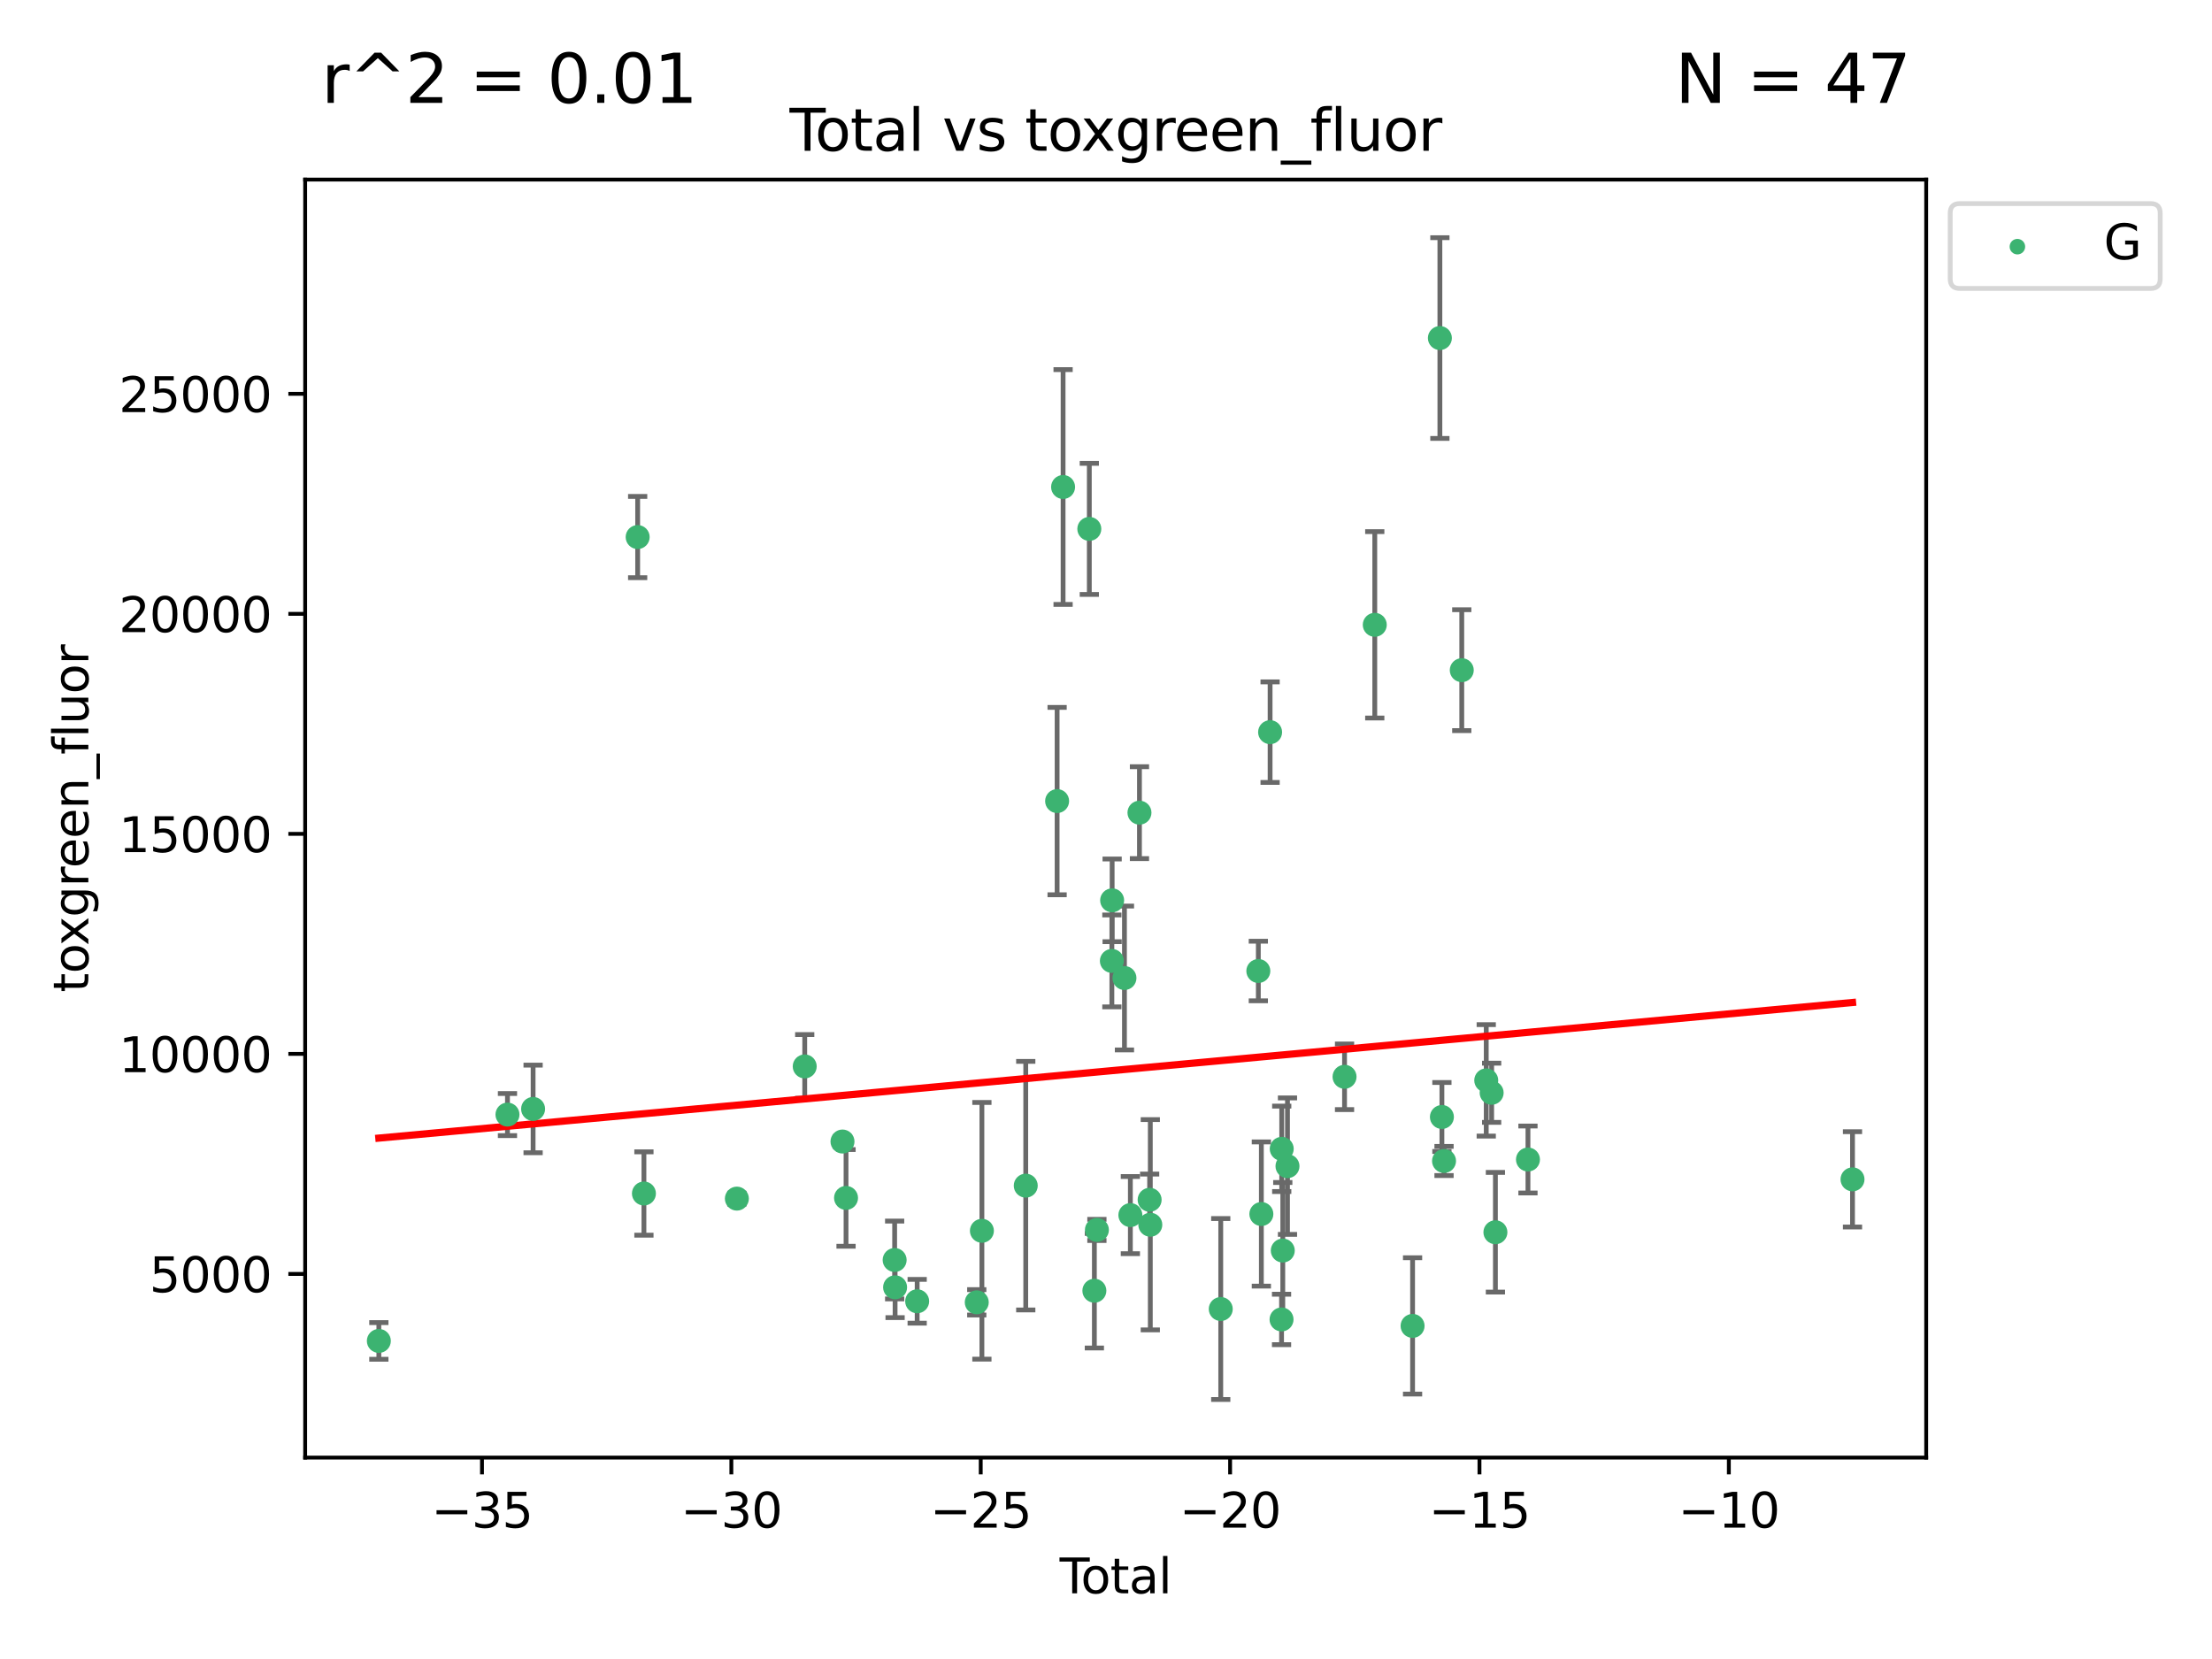 <?xml version="1.0" encoding="utf-8" standalone="no"?>
<!DOCTYPE svg PUBLIC "-//W3C//DTD SVG 1.1//EN"
  "http://www.w3.org/Graphics/SVG/1.1/DTD/svg11.dtd">
<svg xmlns:xlink="http://www.w3.org/1999/xlink" width="460.8pt" height="345.6pt" viewBox="0 0 460.8 345.6" xmlns="http://www.w3.org/2000/svg" version="1.1">
 <defs>
  <style type="text/css">*{stroke-linejoin: round; stroke-linecap: butt}</style>
 </defs>
 <g id="figure_1">
  <g id="patch_1">
   <path d="M 0 345.6 
L 460.8 345.6 
L 460.8 0 
L 0 0 
z
" style="fill: #ffffff"/>
  </g>
  <g id="axes_1">
   <g id="patch_2">
    <path d="M 63.571 303.64 
L 401.26 303.64 
L 401.26 37.411 
L 63.571 37.411 
z
" style="fill: #ffffff"/>
   </g>
   <g id="PathCollection_1">
    <defs>
     <path id="ma09d89870b" d="M 0 1.118 
C 0.297 1.118 0.581 1 0.791 0.791 
C 1 0.581 1.118 0.297 1.118 0 
C 1.118 -0.297 1 -0.581 0.791 -0.791 
C 0.581 -1 0.297 -1.118 0 -1.118 
C -0.297 -1.118 -0.581 -1 -0.791 -0.791 
C -1 -0.581 -1.118 -0.297 -1.118 0 
C -1.118 0.297 -1 0.581 -0.791 0.791 
C -0.581 1 -0.297 1.118 0 1.118 
z
" style="stroke: #3cb371"/>
    </defs>
    <g clip-path="url(#p4641484d24)">
     <use xlink:href="#ma09d89870b" x="78.921" y="279.341" style="fill: #3cb371; stroke: #3cb371"/>
     <use xlink:href="#ma09d89870b" x="105.716" y="232.188" style="fill: #3cb371; stroke: #3cb371"/>
     <use xlink:href="#ma09d89870b" x="111.055" y="231.011" style="fill: #3cb371; stroke: #3cb371"/>
     <use xlink:href="#ma09d89870b" x="132.837" y="111.879" style="fill: #3cb371; stroke: #3cb371"/>
     <use xlink:href="#ma09d89870b" x="134.142" y="248.629" style="fill: #3cb371; stroke: #3cb371"/>
     <use xlink:href="#ma09d89870b" x="153.503" y="249.694" style="fill: #3cb371; stroke: #3cb371"/>
     <use xlink:href="#ma09d89870b" x="167.638" y="222.154" style="fill: #3cb371; stroke: #3cb371"/>
     <use xlink:href="#ma09d89870b" x="175.505" y="237.801" style="fill: #3cb371; stroke: #3cb371"/>
     <use xlink:href="#ma09d89870b" x="176.245" y="249.546" style="fill: #3cb371; stroke: #3cb371"/>
     <use xlink:href="#ma09d89870b" x="186.371" y="262.479" style="fill: #3cb371; stroke: #3cb371"/>
     <use xlink:href="#ma09d89870b" x="186.464" y="268.169" style="fill: #3cb371; stroke: #3cb371"/>
     <use xlink:href="#ma09d89870b" x="191.063" y="271.079" style="fill: #3cb371; stroke: #3cb371"/>
     <use xlink:href="#ma09d89870b" x="203.477" y="271.297" style="fill: #3cb371; stroke: #3cb371"/>
     <use xlink:href="#ma09d89870b" x="204.548" y="256.397" style="fill: #3cb371; stroke: #3cb371"/>
     <use xlink:href="#ma09d89870b" x="213.683" y="246.993" style="fill: #3cb371; stroke: #3cb371"/>
     <use xlink:href="#ma09d89870b" x="220.217" y="166.879" style="fill: #3cb371; stroke: #3cb371"/>
     <use xlink:href="#ma09d89870b" x="221.461" y="101.45" style="fill: #3cb371; stroke: #3cb371"/>
     <use xlink:href="#ma09d89870b" x="226.924" y="110.179" style="fill: #3cb371; stroke: #3cb371"/>
     <use xlink:href="#ma09d89870b" x="227.978" y="268.88" style="fill: #3cb371; stroke: #3cb371"/>
     <use xlink:href="#ma09d89870b" x="228.505" y="256.215" style="fill: #3cb371; stroke: #3cb371"/>
     <use xlink:href="#ma09d89870b" x="231.624" y="200.176" style="fill: #3cb371; stroke: #3cb371"/>
     <use xlink:href="#ma09d89870b" x="231.679" y="187.558" style="fill: #3cb371; stroke: #3cb371"/>
     <use xlink:href="#ma09d89870b" x="234.244" y="203.739" style="fill: #3cb371; stroke: #3cb371"/>
     <use xlink:href="#ma09d89870b" x="235.476" y="253.126" style="fill: #3cb371; stroke: #3cb371"/>
     <use xlink:href="#ma09d89870b" x="237.371" y="169.293" style="fill: #3cb371; stroke: #3cb371"/>
     <use xlink:href="#ma09d89870b" x="239.49" y="249.938" style="fill: #3cb371; stroke: #3cb371"/>
     <use xlink:href="#ma09d89870b" x="239.63" y="255.134" style="fill: #3cb371; stroke: #3cb371"/>
     <use xlink:href="#ma09d89870b" x="254.305" y="272.691" style="fill: #3cb371; stroke: #3cb371"/>
     <use xlink:href="#ma09d89870b" x="262.133" y="202.277" style="fill: #3cb371; stroke: #3cb371"/>
     <use xlink:href="#ma09d89870b" x="262.764" y="252.903" style="fill: #3cb371; stroke: #3cb371"/>
     <use xlink:href="#ma09d89870b" x="264.585" y="152.524" style="fill: #3cb371; stroke: #3cb371"/>
     <use xlink:href="#ma09d89870b" x="266.97" y="274.863" style="fill: #3cb371; stroke: #3cb371"/>
     <use xlink:href="#ma09d89870b" x="267.008" y="239.322" style="fill: #3cb371; stroke: #3cb371"/>
     <use xlink:href="#ma09d89870b" x="267.227" y="260.513" style="fill: #3cb371; stroke: #3cb371"/>
     <use xlink:href="#ma09d89870b" x="268.207" y="242.933" style="fill: #3cb371; stroke: #3cb371"/>
     <use xlink:href="#ma09d89870b" x="280.093" y="224.314" style="fill: #3cb371; stroke: #3cb371"/>
     <use xlink:href="#ma09d89870b" x="286.39" y="130.16" style="fill: #3cb371; stroke: #3cb371"/>
     <use xlink:href="#ma09d89870b" x="294.266" y="276.21" style="fill: #3cb371; stroke: #3cb371"/>
     <use xlink:href="#ma09d89870b" x="299.955" y="70.42" style="fill: #3cb371; stroke: #3cb371"/>
     <use xlink:href="#ma09d89870b" x="300.376" y="232.687" style="fill: #3cb371; stroke: #3cb371"/>
     <use xlink:href="#ma09d89870b" x="300.819" y="241.851" style="fill: #3cb371; stroke: #3cb371"/>
     <use xlink:href="#ma09d89870b" x="304.513" y="139.609" style="fill: #3cb371; stroke: #3cb371"/>
     <use xlink:href="#ma09d89870b" x="309.612" y="225.06" style="fill: #3cb371; stroke: #3cb371"/>
     <use xlink:href="#ma09d89870b" x="310.737" y="227.645" style="fill: #3cb371; stroke: #3cb371"/>
     <use xlink:href="#ma09d89870b" x="311.522" y="256.701" style="fill: #3cb371; stroke: #3cb371"/>
     <use xlink:href="#ma09d89870b" x="318.303" y="241.548" style="fill: #3cb371; stroke: #3cb371"/>
     <use xlink:href="#ma09d89870b" x="385.911" y="245.679" style="fill: #3cb371; stroke: #3cb371"/>
    </g>
   </g>
   <g id="matplotlib.axis_1">
    <g id="xtick_1">
     <g id="line2d_1">
      <defs>
       <path id="mfd83788b02" d="M 0 0 
L 0 3.5 
" style="stroke: #000000; stroke-width: 0.8"/>
      </defs>
      <g>
       <use xlink:href="#mfd83788b02" x="100.407" y="303.64" style="stroke: #000000; stroke-width: 0.8"/>
      </g>
     </g>
     <g id="text_1">
      <!-- −35 -->
      <g transform="translate(89.854 318.238)scale(0.1 -0.1)">
       <defs>
        <path id="DejaVuSans-2212" d="M 678 2272 
L 4684 2272 
L 4684 1741 
L 678 1741 
L 678 2272 
z
" transform="scale(0.016)"/>
        <path id="DejaVuSans-33" d="M 2597 2516 
Q 3050 2419 3304 2112 
Q 3559 1806 3559 1356 
Q 3559 666 3084 287 
Q 2609 -91 1734 -91 
Q 1441 -91 1130 -33 
Q 819 25 488 141 
L 488 750 
Q 750 597 1062 519 
Q 1375 441 1716 441 
Q 2309 441 2620 675 
Q 2931 909 2931 1356 
Q 2931 1769 2642 2001 
Q 2353 2234 1838 2234 
L 1294 2234 
L 1294 2753 
L 1863 2753 
Q 2328 2753 2575 2939 
Q 2822 3125 2822 3475 
Q 2822 3834 2567 4026 
Q 2313 4219 1838 4219 
Q 1578 4219 1281 4162 
Q 984 4106 628 3988 
L 628 4550 
Q 988 4650 1302 4700 
Q 1616 4750 1894 4750 
Q 2613 4750 3031 4423 
Q 3450 4097 3450 3541 
Q 3450 3153 3228 2886 
Q 3006 2619 2597 2516 
z
" transform="scale(0.016)"/>
        <path id="DejaVuSans-35" d="M 691 4666 
L 3169 4666 
L 3169 4134 
L 1269 4134 
L 1269 2991 
Q 1406 3038 1543 3061 
Q 1681 3084 1819 3084 
Q 2600 3084 3056 2656 
Q 3513 2228 3513 1497 
Q 3513 744 3044 326 
Q 2575 -91 1722 -91 
Q 1428 -91 1123 -41 
Q 819 9 494 109 
L 494 744 
Q 775 591 1075 516 
Q 1375 441 1709 441 
Q 2250 441 2565 725 
Q 2881 1009 2881 1497 
Q 2881 1984 2565 2268 
Q 2250 2553 1709 2553 
Q 1456 2553 1204 2497 
Q 953 2441 691 2322 
L 691 4666 
z
" transform="scale(0.016)"/>
       </defs>
       <use xlink:href="#DejaVuSans-2212"/>
       <use xlink:href="#DejaVuSans-33" x="83.789"/>
       <use xlink:href="#DejaVuSans-35" x="147.412"/>
      </g>
     </g>
    </g>
    <g id="xtick_2">
     <g id="line2d_2">
      <g>
       <use xlink:href="#mfd83788b02" x="152.355" y="303.64" style="stroke: #000000; stroke-width: 0.8"/>
      </g>
     </g>
     <g id="text_2">
      <!-- −30 -->
      <g transform="translate(141.803 318.238)scale(0.1 -0.1)">
       <defs>
        <path id="DejaVuSans-30" d="M 2034 4250 
Q 1547 4250 1301 3770 
Q 1056 3291 1056 2328 
Q 1056 1369 1301 889 
Q 1547 409 2034 409 
Q 2525 409 2770 889 
Q 3016 1369 3016 2328 
Q 3016 3291 2770 3770 
Q 2525 4250 2034 4250 
z
M 2034 4750 
Q 2819 4750 3233 4129 
Q 3647 3509 3647 2328 
Q 3647 1150 3233 529 
Q 2819 -91 2034 -91 
Q 1250 -91 836 529 
Q 422 1150 422 2328 
Q 422 3509 836 4129 
Q 1250 4750 2034 4750 
z
" transform="scale(0.016)"/>
       </defs>
       <use xlink:href="#DejaVuSans-2212"/>
       <use xlink:href="#DejaVuSans-33" x="83.789"/>
       <use xlink:href="#DejaVuSans-30" x="147.412"/>
      </g>
     </g>
    </g>
    <g id="xtick_3">
     <g id="line2d_3">
      <g>
       <use xlink:href="#mfd83788b02" x="204.303" y="303.64" style="stroke: #000000; stroke-width: 0.8"/>
      </g>
     </g>
     <g id="text_3">
      <!-- −25 -->
      <g transform="translate(193.751 318.238)scale(0.1 -0.1)">
       <defs>
        <path id="DejaVuSans-32" d="M 1228 531 
L 3431 531 
L 3431 0 
L 469 0 
L 469 531 
Q 828 903 1448 1529 
Q 2069 2156 2228 2338 
Q 2531 2678 2651 2914 
Q 2772 3150 2772 3378 
Q 2772 3750 2511 3984 
Q 2250 4219 1831 4219 
Q 1534 4219 1204 4116 
Q 875 4013 500 3803 
L 500 4441 
Q 881 4594 1212 4672 
Q 1544 4750 1819 4750 
Q 2544 4750 2975 4387 
Q 3406 4025 3406 3419 
Q 3406 3131 3298 2873 
Q 3191 2616 2906 2266 
Q 2828 2175 2409 1742 
Q 1991 1309 1228 531 
z
" transform="scale(0.016)"/>
       </defs>
       <use xlink:href="#DejaVuSans-2212"/>
       <use xlink:href="#DejaVuSans-32" x="83.789"/>
       <use xlink:href="#DejaVuSans-35" x="147.412"/>
      </g>
     </g>
    </g>
    <g id="xtick_4">
     <g id="line2d_4">
      <g>
       <use xlink:href="#mfd83788b02" x="256.252" y="303.64" style="stroke: #000000; stroke-width: 0.8"/>
      </g>
     </g>
     <g id="text_4">
      <!-- −20 -->
      <g transform="translate(245.699 318.238)scale(0.1 -0.1)">
       <use xlink:href="#DejaVuSans-2212"/>
       <use xlink:href="#DejaVuSans-32" x="83.789"/>
       <use xlink:href="#DejaVuSans-30" x="147.412"/>
      </g>
     </g>
    </g>
    <g id="xtick_5">
     <g id="line2d_5">
      <g>
       <use xlink:href="#mfd83788b02" x="308.2" y="303.64" style="stroke: #000000; stroke-width: 0.8"/>
      </g>
     </g>
     <g id="text_5">
      <!-- −15 -->
      <g transform="translate(297.648 318.238)scale(0.1 -0.1)">
       <defs>
        <path id="DejaVuSans-31" d="M 794 531 
L 1825 531 
L 1825 4091 
L 703 3866 
L 703 4441 
L 1819 4666 
L 2450 4666 
L 2450 531 
L 3481 531 
L 3481 0 
L 794 0 
L 794 531 
z
" transform="scale(0.016)"/>
       </defs>
       <use xlink:href="#DejaVuSans-2212"/>
       <use xlink:href="#DejaVuSans-31" x="83.789"/>
       <use xlink:href="#DejaVuSans-35" x="147.412"/>
      </g>
     </g>
    </g>
    <g id="xtick_6">
     <g id="line2d_6">
      <g>
       <use xlink:href="#mfd83788b02" x="360.149" y="303.64" style="stroke: #000000; stroke-width: 0.8"/>
      </g>
     </g>
     <g id="text_6">
      <!-- −10 -->
      <g transform="translate(349.596 318.238)scale(0.1 -0.1)">
       <use xlink:href="#DejaVuSans-2212"/>
       <use xlink:href="#DejaVuSans-31" x="83.789"/>
       <use xlink:href="#DejaVuSans-30" x="147.412"/>
      </g>
     </g>
    </g>
    <g id="text_7">
     <!-- Total -->
     <g transform="translate(220.739 331.917)scale(0.1 -0.1)">
      <defs>
       <path id="DejaVuSans-54" d="M -19 4666 
L 3928 4666 
L 3928 4134 
L 2272 4134 
L 2272 0 
L 1638 0 
L 1638 4134 
L -19 4134 
L -19 4666 
z
" transform="scale(0.016)"/>
       <path id="DejaVuSans-6f" d="M 1959 3097 
Q 1497 3097 1228 2736 
Q 959 2375 959 1747 
Q 959 1119 1226 758 
Q 1494 397 1959 397 
Q 2419 397 2687 759 
Q 2956 1122 2956 1747 
Q 2956 2369 2687 2733 
Q 2419 3097 1959 3097 
z
M 1959 3584 
Q 2709 3584 3137 3096 
Q 3566 2609 3566 1747 
Q 3566 888 3137 398 
Q 2709 -91 1959 -91 
Q 1206 -91 779 398 
Q 353 888 353 1747 
Q 353 2609 779 3096 
Q 1206 3584 1959 3584 
z
" transform="scale(0.016)"/>
       <path id="DejaVuSans-74" d="M 1172 4494 
L 1172 3500 
L 2356 3500 
L 2356 3053 
L 1172 3053 
L 1172 1153 
Q 1172 725 1289 603 
Q 1406 481 1766 481 
L 2356 481 
L 2356 0 
L 1766 0 
Q 1100 0 847 248 
Q 594 497 594 1153 
L 594 3053 
L 172 3053 
L 172 3500 
L 594 3500 
L 594 4494 
L 1172 4494 
z
" transform="scale(0.016)"/>
       <path id="DejaVuSans-61" d="M 2194 1759 
Q 1497 1759 1228 1600 
Q 959 1441 959 1056 
Q 959 750 1161 570 
Q 1363 391 1709 391 
Q 2188 391 2477 730 
Q 2766 1069 2766 1631 
L 2766 1759 
L 2194 1759 
z
M 3341 1997 
L 3341 0 
L 2766 0 
L 2766 531 
Q 2569 213 2275 61 
Q 1981 -91 1556 -91 
Q 1019 -91 701 211 
Q 384 513 384 1019 
Q 384 1609 779 1909 
Q 1175 2209 1959 2209 
L 2766 2209 
L 2766 2266 
Q 2766 2663 2505 2880 
Q 2244 3097 1772 3097 
Q 1472 3097 1187 3025 
Q 903 2953 641 2809 
L 641 3341 
Q 956 3463 1253 3523 
Q 1550 3584 1831 3584 
Q 2591 3584 2966 3190 
Q 3341 2797 3341 1997 
z
" transform="scale(0.016)"/>
       <path id="DejaVuSans-6c" d="M 603 4863 
L 1178 4863 
L 1178 0 
L 603 0 
L 603 4863 
z
" transform="scale(0.016)"/>
      </defs>
      <use xlink:href="#DejaVuSans-54"/>
      <use xlink:href="#DejaVuSans-6f" x="44.084"/>
      <use xlink:href="#DejaVuSans-74" x="105.266"/>
      <use xlink:href="#DejaVuSans-61" x="144.475"/>
      <use xlink:href="#DejaVuSans-6c" x="205.754"/>
     </g>
    </g>
   </g>
   <g id="matplotlib.axis_2">
    <g id="ytick_1">
     <g id="line2d_7">
      <defs>
       <path id="m52f2ee9849" d="M 0 0 
L -3.5 0 
" style="stroke: #000000; stroke-width: 0.8"/>
      </defs>
      <g>
       <use xlink:href="#m52f2ee9849" x="63.571" y="265.383" style="stroke: #000000; stroke-width: 0.8"/>
      </g>
     </g>
     <g id="text_8">
      <!-- 5000 -->
      <g transform="translate(31.121 269.182)scale(0.1 -0.1)">
       <use xlink:href="#DejaVuSans-35"/>
       <use xlink:href="#DejaVuSans-30" x="63.623"/>
       <use xlink:href="#DejaVuSans-30" x="127.246"/>
       <use xlink:href="#DejaVuSans-30" x="190.869"/>
      </g>
     </g>
    </g>
    <g id="ytick_2">
     <g id="line2d_8">
      <g>
       <use xlink:href="#m52f2ee9849" x="63.571" y="219.548" style="stroke: #000000; stroke-width: 0.8"/>
      </g>
     </g>
     <g id="text_9">
      <!-- 10000 -->
      <g transform="translate(24.759 223.347)scale(0.1 -0.1)">
       <use xlink:href="#DejaVuSans-31"/>
       <use xlink:href="#DejaVuSans-30" x="63.623"/>
       <use xlink:href="#DejaVuSans-30" x="127.246"/>
       <use xlink:href="#DejaVuSans-30" x="190.869"/>
       <use xlink:href="#DejaVuSans-30" x="254.492"/>
      </g>
     </g>
    </g>
    <g id="ytick_3">
     <g id="line2d_9">
      <g>
       <use xlink:href="#m52f2ee9849" x="63.571" y="173.713" style="stroke: #000000; stroke-width: 0.8"/>
      </g>
     </g>
     <g id="text_10">
      <!-- 15000 -->
      <g transform="translate(24.759 177.512)scale(0.1 -0.1)">
       <use xlink:href="#DejaVuSans-31"/>
       <use xlink:href="#DejaVuSans-35" x="63.623"/>
       <use xlink:href="#DejaVuSans-30" x="127.246"/>
       <use xlink:href="#DejaVuSans-30" x="190.869"/>
       <use xlink:href="#DejaVuSans-30" x="254.492"/>
      </g>
     </g>
    </g>
    <g id="ytick_4">
     <g id="line2d_10">
      <g>
       <use xlink:href="#m52f2ee9849" x="63.571" y="127.878" style="stroke: #000000; stroke-width: 0.8"/>
      </g>
     </g>
     <g id="text_11">
      <!-- 20000 -->
      <g transform="translate(24.759 131.677)scale(0.1 -0.1)">
       <use xlink:href="#DejaVuSans-32"/>
       <use xlink:href="#DejaVuSans-30" x="63.623"/>
       <use xlink:href="#DejaVuSans-30" x="127.246"/>
       <use xlink:href="#DejaVuSans-30" x="190.869"/>
       <use xlink:href="#DejaVuSans-30" x="254.492"/>
      </g>
     </g>
    </g>
    <g id="ytick_5">
     <g id="line2d_11">
      <g>
       <use xlink:href="#m52f2ee9849" x="63.571" y="82.042" style="stroke: #000000; stroke-width: 0.8"/>
      </g>
     </g>
     <g id="text_12">
      <!-- 25000 -->
      <g transform="translate(24.759 85.842)scale(0.1 -0.1)">
       <use xlink:href="#DejaVuSans-32"/>
       <use xlink:href="#DejaVuSans-35" x="63.623"/>
       <use xlink:href="#DejaVuSans-30" x="127.246"/>
       <use xlink:href="#DejaVuSans-30" x="190.869"/>
       <use xlink:href="#DejaVuSans-30" x="254.492"/>
      </g>
     </g>
    </g>
    <g id="text_13">
     <!-- toxgreen_fluor -->
     <g transform="translate(18.401 206.72)rotate(-90)scale(0.1 -0.1)">
      <defs>
       <path id="DejaVuSans-78" d="M 3513 3500 
L 2247 1797 
L 3578 0 
L 2900 0 
L 1881 1375 
L 863 0 
L 184 0 
L 1544 1831 
L 300 3500 
L 978 3500 
L 1906 2253 
L 2834 3500 
L 3513 3500 
z
" transform="scale(0.016)"/>
       <path id="DejaVuSans-67" d="M 2906 1791 
Q 2906 2416 2648 2759 
Q 2391 3103 1925 3103 
Q 1463 3103 1205 2759 
Q 947 2416 947 1791 
Q 947 1169 1205 825 
Q 1463 481 1925 481 
Q 2391 481 2648 825 
Q 2906 1169 2906 1791 
z
M 3481 434 
Q 3481 -459 3084 -895 
Q 2688 -1331 1869 -1331 
Q 1566 -1331 1297 -1286 
Q 1028 -1241 775 -1147 
L 775 -588 
Q 1028 -725 1275 -790 
Q 1522 -856 1778 -856 
Q 2344 -856 2625 -561 
Q 2906 -266 2906 331 
L 2906 616 
Q 2728 306 2450 153 
Q 2172 0 1784 0 
Q 1141 0 747 490 
Q 353 981 353 1791 
Q 353 2603 747 3093 
Q 1141 3584 1784 3584 
Q 2172 3584 2450 3431 
Q 2728 3278 2906 2969 
L 2906 3500 
L 3481 3500 
L 3481 434 
z
" transform="scale(0.016)"/>
       <path id="DejaVuSans-72" d="M 2631 2963 
Q 2534 3019 2420 3045 
Q 2306 3072 2169 3072 
Q 1681 3072 1420 2755 
Q 1159 2438 1159 1844 
L 1159 0 
L 581 0 
L 581 3500 
L 1159 3500 
L 1159 2956 
Q 1341 3275 1631 3429 
Q 1922 3584 2338 3584 
Q 2397 3584 2469 3576 
Q 2541 3569 2628 3553 
L 2631 2963 
z
" transform="scale(0.016)"/>
       <path id="DejaVuSans-65" d="M 3597 1894 
L 3597 1613 
L 953 1613 
Q 991 1019 1311 708 
Q 1631 397 2203 397 
Q 2534 397 2845 478 
Q 3156 559 3463 722 
L 3463 178 
Q 3153 47 2828 -22 
Q 2503 -91 2169 -91 
Q 1331 -91 842 396 
Q 353 884 353 1716 
Q 353 2575 817 3079 
Q 1281 3584 2069 3584 
Q 2775 3584 3186 3129 
Q 3597 2675 3597 1894 
z
M 3022 2063 
Q 3016 2534 2758 2815 
Q 2500 3097 2075 3097 
Q 1594 3097 1305 2825 
Q 1016 2553 972 2059 
L 3022 2063 
z
" transform="scale(0.016)"/>
       <path id="DejaVuSans-6e" d="M 3513 2113 
L 3513 0 
L 2938 0 
L 2938 2094 
Q 2938 2591 2744 2837 
Q 2550 3084 2163 3084 
Q 1697 3084 1428 2787 
Q 1159 2491 1159 1978 
L 1159 0 
L 581 0 
L 581 3500 
L 1159 3500 
L 1159 2956 
Q 1366 3272 1645 3428 
Q 1925 3584 2291 3584 
Q 2894 3584 3203 3211 
Q 3513 2838 3513 2113 
z
" transform="scale(0.016)"/>
       <path id="DejaVuSans-5f" d="M 3263 -1063 
L 3263 -1509 
L -63 -1509 
L -63 -1063 
L 3263 -1063 
z
" transform="scale(0.016)"/>
       <path id="DejaVuSans-66" d="M 2375 4863 
L 2375 4384 
L 1825 4384 
Q 1516 4384 1395 4259 
Q 1275 4134 1275 3809 
L 1275 3500 
L 2222 3500 
L 2222 3053 
L 1275 3053 
L 1275 0 
L 697 0 
L 697 3053 
L 147 3053 
L 147 3500 
L 697 3500 
L 697 3744 
Q 697 4328 969 4595 
Q 1241 4863 1831 4863 
L 2375 4863 
z
" transform="scale(0.016)"/>
       <path id="DejaVuSans-75" d="M 544 1381 
L 544 3500 
L 1119 3500 
L 1119 1403 
Q 1119 906 1312 657 
Q 1506 409 1894 409 
Q 2359 409 2629 706 
Q 2900 1003 2900 1516 
L 2900 3500 
L 3475 3500 
L 3475 0 
L 2900 0 
L 2900 538 
Q 2691 219 2414 64 
Q 2138 -91 1772 -91 
Q 1169 -91 856 284 
Q 544 659 544 1381 
z
M 1991 3584 
L 1991 3584 
z
" transform="scale(0.016)"/>
      </defs>
      <use xlink:href="#DejaVuSans-74"/>
      <use xlink:href="#DejaVuSans-6f" x="39.209"/>
      <use xlink:href="#DejaVuSans-78" x="97.266"/>
      <use xlink:href="#DejaVuSans-67" x="156.445"/>
      <use xlink:href="#DejaVuSans-72" x="219.922"/>
      <use xlink:href="#DejaVuSans-65" x="258.785"/>
      <use xlink:href="#DejaVuSans-65" x="320.309"/>
      <use xlink:href="#DejaVuSans-6e" x="381.832"/>
      <use xlink:href="#DejaVuSans-5f" x="445.211"/>
      <use xlink:href="#DejaVuSans-66" x="495.211"/>
      <use xlink:href="#DejaVuSans-6c" x="530.416"/>
      <use xlink:href="#DejaVuSans-75" x="558.199"/>
      <use xlink:href="#DejaVuSans-6f" x="621.578"/>
      <use xlink:href="#DejaVuSans-72" x="682.76"/>
     </g>
    </g>
   </g>
   <g id="LineCollection_1">
    <path d="M 78.921 283.161 
L 78.921 275.521 
" clip-path="url(#p4641484d24)" style="fill: none; stroke: #696969"/>
    <path d="M 105.716 236.57 
L 105.716 227.805 
" clip-path="url(#p4641484d24)" style="fill: none; stroke: #696969"/>
    <path d="M 111.055 240.136 
L 111.055 221.885 
" clip-path="url(#p4641484d24)" style="fill: none; stroke: #696969"/>
    <path d="M 132.837 120.344 
L 132.837 103.415 
" clip-path="url(#p4641484d24)" style="fill: none; stroke: #696969"/>
    <path d="M 134.142 257.311 
L 134.142 239.946 
" clip-path="url(#p4641484d24)" style="fill: none; stroke: #696969"/>
    <path d="M 153.503 250.834 
L 153.503 248.553 
" clip-path="url(#p4641484d24)" style="fill: none; stroke: #696969"/>
    <path d="M 167.638 228.788 
L 167.638 215.52 
" clip-path="url(#p4641484d24)" style="fill: none; stroke: #696969"/>
    <path d="M 175.505 238.841 
L 175.505 236.76 
" clip-path="url(#p4641484d24)" style="fill: none; stroke: #696969"/>
    <path d="M 176.245 259.613 
L 176.245 239.478 
" clip-path="url(#p4641484d24)" style="fill: none; stroke: #696969"/>
    <path d="M 186.371 270.585 
L 186.371 254.373 
" clip-path="url(#p4641484d24)" style="fill: none; stroke: #696969"/>
    <path d="M 186.464 274.486 
L 186.464 261.852 
" clip-path="url(#p4641484d24)" style="fill: none; stroke: #696969"/>
    <path d="M 191.063 275.637 
L 191.063 266.52 
" clip-path="url(#p4641484d24)" style="fill: none; stroke: #696969"/>
    <path d="M 203.477 273.942 
L 203.477 268.651 
" clip-path="url(#p4641484d24)" style="fill: none; stroke: #696969"/>
    <path d="M 204.548 283.133 
L 204.548 229.661 
" clip-path="url(#p4641484d24)" style="fill: none; stroke: #696969"/>
    <path d="M 213.683 272.882 
L 213.683 221.103 
" clip-path="url(#p4641484d24)" style="fill: none; stroke: #696969"/>
    <path d="M 220.217 186.397 
L 220.217 147.361 
" clip-path="url(#p4641484d24)" style="fill: none; stroke: #696969"/>
    <path d="M 221.461 125.905 
L 221.461 76.995 
" clip-path="url(#p4641484d24)" style="fill: none; stroke: #696969"/>
    <path d="M 226.924 123.835 
L 226.924 96.522 
" clip-path="url(#p4641484d24)" style="fill: none; stroke: #696969"/>
    <path d="M 227.978 280.811 
L 227.978 256.949 
" clip-path="url(#p4641484d24)" style="fill: none; stroke: #696969"/>
    <path d="M 228.505 258.418 
L 228.505 254.012 
" clip-path="url(#p4641484d24)" style="fill: none; stroke: #696969"/>
    <path d="M 231.624 209.75 
L 231.624 190.603 
" clip-path="url(#p4641484d24)" style="fill: none; stroke: #696969"/>
    <path d="M 231.679 196.171 
L 231.679 178.944 
" clip-path="url(#p4641484d24)" style="fill: none; stroke: #696969"/>
    <path d="M 234.244 218.723 
L 234.244 188.754 
" clip-path="url(#p4641484d24)" style="fill: none; stroke: #696969"/>
    <path d="M 235.476 261.164 
L 235.476 245.088 
" clip-path="url(#p4641484d24)" style="fill: none; stroke: #696969"/>
    <path d="M 237.371 178.865 
L 237.371 159.721 
" clip-path="url(#p4641484d24)" style="fill: none; stroke: #696969"/>
    <path d="M 239.49 255.295 
L 239.49 244.582 
" clip-path="url(#p4641484d24)" style="fill: none; stroke: #696969"/>
    <path d="M 239.63 277.039 
L 239.63 233.229 
" clip-path="url(#p4641484d24)" style="fill: none; stroke: #696969"/>
    <path d="M 254.305 291.539 
L 254.305 253.844 
" clip-path="url(#p4641484d24)" style="fill: none; stroke: #696969"/>
    <path d="M 262.133 208.481 
L 262.133 196.072 
" clip-path="url(#p4641484d24)" style="fill: none; stroke: #696969"/>
    <path d="M 262.764 267.924 
L 262.764 237.882 
" clip-path="url(#p4641484d24)" style="fill: none; stroke: #696969"/>
    <path d="M 264.585 162.996 
L 264.585 142.051 
" clip-path="url(#p4641484d24)" style="fill: none; stroke: #696969"/>
    <path d="M 266.97 280.117 
L 266.97 269.609 
" clip-path="url(#p4641484d24)" style="fill: none; stroke: #696969"/>
    <path d="M 267.008 248.217 
L 267.008 230.426 
" clip-path="url(#p4641484d24)" style="fill: none; stroke: #696969"/>
    <path d="M 267.227 274.69 
L 267.227 246.337 
" clip-path="url(#p4641484d24)" style="fill: none; stroke: #696969"/>
    <path d="M 268.207 257.148 
L 268.207 228.718 
" clip-path="url(#p4641484d24)" style="fill: none; stroke: #696969"/>
    <path d="M 280.093 231.149 
L 280.093 217.478 
" clip-path="url(#p4641484d24)" style="fill: none; stroke: #696969"/>
    <path d="M 286.39 149.578 
L 286.39 110.743 
" clip-path="url(#p4641484d24)" style="fill: none; stroke: #696969"/>
    <path d="M 294.266 290.408 
L 294.266 262.012 
" clip-path="url(#p4641484d24)" style="fill: none; stroke: #696969"/>
    <path d="M 299.955 91.328 
L 299.955 49.513 
" clip-path="url(#p4641484d24)" style="fill: none; stroke: #696969"/>
    <path d="M 300.376 239.875 
L 300.376 225.5 
" clip-path="url(#p4641484d24)" style="fill: none; stroke: #696969"/>
    <path d="M 300.819 244.887 
L 300.819 238.814 
" clip-path="url(#p4641484d24)" style="fill: none; stroke: #696969"/>
    <path d="M 304.513 152.201 
L 304.513 127.017 
" clip-path="url(#p4641484d24)" style="fill: none; stroke: #696969"/>
    <path d="M 309.612 236.668 
L 309.612 213.452 
" clip-path="url(#p4641484d24)" style="fill: none; stroke: #696969"/>
    <path d="M 310.737 233.809 
L 310.737 221.481 
" clip-path="url(#p4641484d24)" style="fill: none; stroke: #696969"/>
    <path d="M 311.522 269.165 
L 311.522 244.236 
" clip-path="url(#p4641484d24)" style="fill: none; stroke: #696969"/>
    <path d="M 318.303 248.522 
L 318.303 234.573 
" clip-path="url(#p4641484d24)" style="fill: none; stroke: #696969"/>
    <path d="M 385.911 255.606 
L 385.911 235.752 
" clip-path="url(#p4641484d24)" style="fill: none; stroke: #696969"/>
   </g>
   <g id="line2d_12">
    <defs>
     <path id="me27f5b234a" d="M 2 0 
L -2 -0 
" style="stroke: #696969"/>
    </defs>
    <g clip-path="url(#p4641484d24)">
     <use xlink:href="#me27f5b234a" x="78.921" y="283.161" style="fill: #696969; stroke: #696969"/>
     <use xlink:href="#me27f5b234a" x="105.716" y="236.57" style="fill: #696969; stroke: #696969"/>
     <use xlink:href="#me27f5b234a" x="111.055" y="240.136" style="fill: #696969; stroke: #696969"/>
     <use xlink:href="#me27f5b234a" x="132.837" y="120.344" style="fill: #696969; stroke: #696969"/>
     <use xlink:href="#me27f5b234a" x="134.142" y="257.311" style="fill: #696969; stroke: #696969"/>
     <use xlink:href="#me27f5b234a" x="153.503" y="250.834" style="fill: #696969; stroke: #696969"/>
     <use xlink:href="#me27f5b234a" x="167.638" y="228.788" style="fill: #696969; stroke: #696969"/>
     <use xlink:href="#me27f5b234a" x="175.505" y="238.841" style="fill: #696969; stroke: #696969"/>
     <use xlink:href="#me27f5b234a" x="176.245" y="259.613" style="fill: #696969; stroke: #696969"/>
     <use xlink:href="#me27f5b234a" x="186.371" y="270.585" style="fill: #696969; stroke: #696969"/>
     <use xlink:href="#me27f5b234a" x="186.464" y="274.486" style="fill: #696969; stroke: #696969"/>
     <use xlink:href="#me27f5b234a" x="191.063" y="275.637" style="fill: #696969; stroke: #696969"/>
     <use xlink:href="#me27f5b234a" x="203.477" y="273.942" style="fill: #696969; stroke: #696969"/>
     <use xlink:href="#me27f5b234a" x="204.548" y="283.133" style="fill: #696969; stroke: #696969"/>
     <use xlink:href="#me27f5b234a" x="213.683" y="272.882" style="fill: #696969; stroke: #696969"/>
     <use xlink:href="#me27f5b234a" x="220.217" y="186.397" style="fill: #696969; stroke: #696969"/>
     <use xlink:href="#me27f5b234a" x="221.461" y="125.905" style="fill: #696969; stroke: #696969"/>
     <use xlink:href="#me27f5b234a" x="226.924" y="123.835" style="fill: #696969; stroke: #696969"/>
     <use xlink:href="#me27f5b234a" x="227.978" y="280.811" style="fill: #696969; stroke: #696969"/>
     <use xlink:href="#me27f5b234a" x="228.505" y="258.418" style="fill: #696969; stroke: #696969"/>
     <use xlink:href="#me27f5b234a" x="231.624" y="209.75" style="fill: #696969; stroke: #696969"/>
     <use xlink:href="#me27f5b234a" x="231.679" y="196.171" style="fill: #696969; stroke: #696969"/>
     <use xlink:href="#me27f5b234a" x="234.244" y="218.723" style="fill: #696969; stroke: #696969"/>
     <use xlink:href="#me27f5b234a" x="235.476" y="261.164" style="fill: #696969; stroke: #696969"/>
     <use xlink:href="#me27f5b234a" x="237.371" y="178.865" style="fill: #696969; stroke: #696969"/>
     <use xlink:href="#me27f5b234a" x="239.49" y="255.295" style="fill: #696969; stroke: #696969"/>
     <use xlink:href="#me27f5b234a" x="239.63" y="277.039" style="fill: #696969; stroke: #696969"/>
     <use xlink:href="#me27f5b234a" x="254.305" y="291.539" style="fill: #696969; stroke: #696969"/>
     <use xlink:href="#me27f5b234a" x="262.133" y="208.481" style="fill: #696969; stroke: #696969"/>
     <use xlink:href="#me27f5b234a" x="262.764" y="267.924" style="fill: #696969; stroke: #696969"/>
     <use xlink:href="#me27f5b234a" x="264.585" y="162.996" style="fill: #696969; stroke: #696969"/>
     <use xlink:href="#me27f5b234a" x="266.97" y="280.117" style="fill: #696969; stroke: #696969"/>
     <use xlink:href="#me27f5b234a" x="267.008" y="248.217" style="fill: #696969; stroke: #696969"/>
     <use xlink:href="#me27f5b234a" x="267.227" y="274.69" style="fill: #696969; stroke: #696969"/>
     <use xlink:href="#me27f5b234a" x="268.207" y="257.148" style="fill: #696969; stroke: #696969"/>
     <use xlink:href="#me27f5b234a" x="280.093" y="231.149" style="fill: #696969; stroke: #696969"/>
     <use xlink:href="#me27f5b234a" x="286.39" y="149.578" style="fill: #696969; stroke: #696969"/>
     <use xlink:href="#me27f5b234a" x="294.266" y="290.408" style="fill: #696969; stroke: #696969"/>
     <use xlink:href="#me27f5b234a" x="299.955" y="91.328" style="fill: #696969; stroke: #696969"/>
     <use xlink:href="#me27f5b234a" x="300.376" y="239.875" style="fill: #696969; stroke: #696969"/>
     <use xlink:href="#me27f5b234a" x="300.819" y="244.887" style="fill: #696969; stroke: #696969"/>
     <use xlink:href="#me27f5b234a" x="304.513" y="152.201" style="fill: #696969; stroke: #696969"/>
     <use xlink:href="#me27f5b234a" x="309.612" y="236.668" style="fill: #696969; stroke: #696969"/>
     <use xlink:href="#me27f5b234a" x="310.737" y="233.809" style="fill: #696969; stroke: #696969"/>
     <use xlink:href="#me27f5b234a" x="311.522" y="269.165" style="fill: #696969; stroke: #696969"/>
     <use xlink:href="#me27f5b234a" x="318.303" y="248.522" style="fill: #696969; stroke: #696969"/>
     <use xlink:href="#me27f5b234a" x="385.911" y="255.606" style="fill: #696969; stroke: #696969"/>
    </g>
   </g>
   <g id="line2d_13">
    <g clip-path="url(#p4641484d24)">
     <use xlink:href="#me27f5b234a" x="78.921" y="275.521" style="fill: #696969; stroke: #696969"/>
     <use xlink:href="#me27f5b234a" x="105.716" y="227.805" style="fill: #696969; stroke: #696969"/>
     <use xlink:href="#me27f5b234a" x="111.055" y="221.885" style="fill: #696969; stroke: #696969"/>
     <use xlink:href="#me27f5b234a" x="132.837" y="103.415" style="fill: #696969; stroke: #696969"/>
     <use xlink:href="#me27f5b234a" x="134.142" y="239.946" style="fill: #696969; stroke: #696969"/>
     <use xlink:href="#me27f5b234a" x="153.503" y="248.553" style="fill: #696969; stroke: #696969"/>
     <use xlink:href="#me27f5b234a" x="167.638" y="215.52" style="fill: #696969; stroke: #696969"/>
     <use xlink:href="#me27f5b234a" x="175.505" y="236.76" style="fill: #696969; stroke: #696969"/>
     <use xlink:href="#me27f5b234a" x="176.245" y="239.478" style="fill: #696969; stroke: #696969"/>
     <use xlink:href="#me27f5b234a" x="186.371" y="254.373" style="fill: #696969; stroke: #696969"/>
     <use xlink:href="#me27f5b234a" x="186.464" y="261.852" style="fill: #696969; stroke: #696969"/>
     <use xlink:href="#me27f5b234a" x="191.063" y="266.52" style="fill: #696969; stroke: #696969"/>
     <use xlink:href="#me27f5b234a" x="203.477" y="268.651" style="fill: #696969; stroke: #696969"/>
     <use xlink:href="#me27f5b234a" x="204.548" y="229.661" style="fill: #696969; stroke: #696969"/>
     <use xlink:href="#me27f5b234a" x="213.683" y="221.103" style="fill: #696969; stroke: #696969"/>
     <use xlink:href="#me27f5b234a" x="220.217" y="147.361" style="fill: #696969; stroke: #696969"/>
     <use xlink:href="#me27f5b234a" x="221.461" y="76.995" style="fill: #696969; stroke: #696969"/>
     <use xlink:href="#me27f5b234a" x="226.924" y="96.522" style="fill: #696969; stroke: #696969"/>
     <use xlink:href="#me27f5b234a" x="227.978" y="256.949" style="fill: #696969; stroke: #696969"/>
     <use xlink:href="#me27f5b234a" x="228.505" y="254.012" style="fill: #696969; stroke: #696969"/>
     <use xlink:href="#me27f5b234a" x="231.624" y="190.603" style="fill: #696969; stroke: #696969"/>
     <use xlink:href="#me27f5b234a" x="231.679" y="178.944" style="fill: #696969; stroke: #696969"/>
     <use xlink:href="#me27f5b234a" x="234.244" y="188.754" style="fill: #696969; stroke: #696969"/>
     <use xlink:href="#me27f5b234a" x="235.476" y="245.088" style="fill: #696969; stroke: #696969"/>
     <use xlink:href="#me27f5b234a" x="237.371" y="159.721" style="fill: #696969; stroke: #696969"/>
     <use xlink:href="#me27f5b234a" x="239.49" y="244.582" style="fill: #696969; stroke: #696969"/>
     <use xlink:href="#me27f5b234a" x="239.63" y="233.229" style="fill: #696969; stroke: #696969"/>
     <use xlink:href="#me27f5b234a" x="254.305" y="253.844" style="fill: #696969; stroke: #696969"/>
     <use xlink:href="#me27f5b234a" x="262.133" y="196.072" style="fill: #696969; stroke: #696969"/>
     <use xlink:href="#me27f5b234a" x="262.764" y="237.882" style="fill: #696969; stroke: #696969"/>
     <use xlink:href="#me27f5b234a" x="264.585" y="142.051" style="fill: #696969; stroke: #696969"/>
     <use xlink:href="#me27f5b234a" x="266.97" y="269.609" style="fill: #696969; stroke: #696969"/>
     <use xlink:href="#me27f5b234a" x="267.008" y="230.426" style="fill: #696969; stroke: #696969"/>
     <use xlink:href="#me27f5b234a" x="267.227" y="246.337" style="fill: #696969; stroke: #696969"/>
     <use xlink:href="#me27f5b234a" x="268.207" y="228.718" style="fill: #696969; stroke: #696969"/>
     <use xlink:href="#me27f5b234a" x="280.093" y="217.478" style="fill: #696969; stroke: #696969"/>
     <use xlink:href="#me27f5b234a" x="286.39" y="110.743" style="fill: #696969; stroke: #696969"/>
     <use xlink:href="#me27f5b234a" x="294.266" y="262.012" style="fill: #696969; stroke: #696969"/>
     <use xlink:href="#me27f5b234a" x="299.955" y="49.513" style="fill: #696969; stroke: #696969"/>
     <use xlink:href="#me27f5b234a" x="300.376" y="225.5" style="fill: #696969; stroke: #696969"/>
     <use xlink:href="#me27f5b234a" x="300.819" y="238.814" style="fill: #696969; stroke: #696969"/>
     <use xlink:href="#me27f5b234a" x="304.513" y="127.017" style="fill: #696969; stroke: #696969"/>
     <use xlink:href="#me27f5b234a" x="309.612" y="213.452" style="fill: #696969; stroke: #696969"/>
     <use xlink:href="#me27f5b234a" x="310.737" y="221.481" style="fill: #696969; stroke: #696969"/>
     <use xlink:href="#me27f5b234a" x="311.522" y="244.236" style="fill: #696969; stroke: #696969"/>
     <use xlink:href="#me27f5b234a" x="318.303" y="234.573" style="fill: #696969; stroke: #696969"/>
     <use xlink:href="#me27f5b234a" x="385.911" y="235.752" style="fill: #696969; stroke: #696969"/>
    </g>
   </g>
   <g id="line2d_14">
    <path d="M 78.921 237.088 
L 105.716 234.622 
L 111.055 234.131 
L 132.837 232.126 
L 134.142 232.006 
L 153.503 230.224 
L 167.638 228.923 
L 175.505 228.199 
L 176.245 228.131 
L 186.371 227.2 
L 186.464 227.191 
L 191.063 226.768 
L 203.477 225.625 
L 204.548 225.527 
L 213.683 224.686 
L 220.217 224.085 
L 221.461 223.97 
L 226.924 223.468 
L 227.978 223.371 
L 228.505 223.322 
L 231.624 223.035 
L 231.679 223.03 
L 234.244 222.794 
L 235.476 222.681 
L 237.371 222.506 
L 239.49 222.311 
L 239.63 222.298 
L 254.305 220.948 
L 262.133 220.227 
L 262.764 220.169 
L 264.585 220.002 
L 266.97 219.782 
L 267.008 219.779 
L 267.227 219.759 
L 268.207 219.668 
L 280.093 218.575 
L 286.39 217.995 
L 294.266 217.27 
L 299.955 216.747 
L 300.376 216.708 
L 300.819 216.667 
L 304.513 216.327 
L 309.612 215.858 
L 310.737 215.755 
L 311.522 215.682 
L 318.303 215.058 
L 385.911 208.837 
" clip-path="url(#p4641484d24)" style="fill: none; stroke: #ff0000; stroke-width: 1.5; stroke-linecap: square"/>
   </g>
   <g id="line2d_15">
    <defs>
     <path id="m7a89d215c3" d="M 0 2 
C 0.53 2 1.039 1.789 1.414 1.414 
C 1.789 1.039 2 0.53 2 0 
C 2 -0.53 1.789 -1.039 1.414 -1.414 
C 1.039 -1.789 0.53 -2 0 -2 
C -0.53 -2 -1.039 -1.789 -1.414 -1.414 
C -1.789 -1.039 -2 -0.53 -2 0 
C -2 0.53 -1.789 1.039 -1.414 1.414 
C -1.039 1.789 -0.53 2 0 2 
z
" style="stroke: #3cb371"/>
    </defs>
    <g clip-path="url(#p4641484d24)">
     <use xlink:href="#m7a89d215c3" x="78.921" y="279.341" style="fill: #3cb371; stroke: #3cb371"/>
     <use xlink:href="#m7a89d215c3" x="105.716" y="232.188" style="fill: #3cb371; stroke: #3cb371"/>
     <use xlink:href="#m7a89d215c3" x="111.055" y="231.011" style="fill: #3cb371; stroke: #3cb371"/>
     <use xlink:href="#m7a89d215c3" x="132.837" y="111.879" style="fill: #3cb371; stroke: #3cb371"/>
     <use xlink:href="#m7a89d215c3" x="134.142" y="248.629" style="fill: #3cb371; stroke: #3cb371"/>
     <use xlink:href="#m7a89d215c3" x="153.503" y="249.694" style="fill: #3cb371; stroke: #3cb371"/>
     <use xlink:href="#m7a89d215c3" x="167.638" y="222.154" style="fill: #3cb371; stroke: #3cb371"/>
     <use xlink:href="#m7a89d215c3" x="175.505" y="237.801" style="fill: #3cb371; stroke: #3cb371"/>
     <use xlink:href="#m7a89d215c3" x="176.245" y="249.546" style="fill: #3cb371; stroke: #3cb371"/>
     <use xlink:href="#m7a89d215c3" x="186.371" y="262.479" style="fill: #3cb371; stroke: #3cb371"/>
     <use xlink:href="#m7a89d215c3" x="186.464" y="268.169" style="fill: #3cb371; stroke: #3cb371"/>
     <use xlink:href="#m7a89d215c3" x="191.063" y="271.079" style="fill: #3cb371; stroke: #3cb371"/>
     <use xlink:href="#m7a89d215c3" x="203.477" y="271.297" style="fill: #3cb371; stroke: #3cb371"/>
     <use xlink:href="#m7a89d215c3" x="204.548" y="256.397" style="fill: #3cb371; stroke: #3cb371"/>
     <use xlink:href="#m7a89d215c3" x="213.683" y="246.993" style="fill: #3cb371; stroke: #3cb371"/>
     <use xlink:href="#m7a89d215c3" x="220.217" y="166.879" style="fill: #3cb371; stroke: #3cb371"/>
     <use xlink:href="#m7a89d215c3" x="221.461" y="101.45" style="fill: #3cb371; stroke: #3cb371"/>
     <use xlink:href="#m7a89d215c3" x="226.924" y="110.179" style="fill: #3cb371; stroke: #3cb371"/>
     <use xlink:href="#m7a89d215c3" x="227.978" y="268.88" style="fill: #3cb371; stroke: #3cb371"/>
     <use xlink:href="#m7a89d215c3" x="228.505" y="256.215" style="fill: #3cb371; stroke: #3cb371"/>
     <use xlink:href="#m7a89d215c3" x="231.624" y="200.176" style="fill: #3cb371; stroke: #3cb371"/>
     <use xlink:href="#m7a89d215c3" x="231.679" y="187.558" style="fill: #3cb371; stroke: #3cb371"/>
     <use xlink:href="#m7a89d215c3" x="234.244" y="203.739" style="fill: #3cb371; stroke: #3cb371"/>
     <use xlink:href="#m7a89d215c3" x="235.476" y="253.126" style="fill: #3cb371; stroke: #3cb371"/>
     <use xlink:href="#m7a89d215c3" x="237.371" y="169.293" style="fill: #3cb371; stroke: #3cb371"/>
     <use xlink:href="#m7a89d215c3" x="239.49" y="249.938" style="fill: #3cb371; stroke: #3cb371"/>
     <use xlink:href="#m7a89d215c3" x="239.63" y="255.134" style="fill: #3cb371; stroke: #3cb371"/>
     <use xlink:href="#m7a89d215c3" x="254.305" y="272.691" style="fill: #3cb371; stroke: #3cb371"/>
     <use xlink:href="#m7a89d215c3" x="262.133" y="202.277" style="fill: #3cb371; stroke: #3cb371"/>
     <use xlink:href="#m7a89d215c3" x="262.764" y="252.903" style="fill: #3cb371; stroke: #3cb371"/>
     <use xlink:href="#m7a89d215c3" x="264.585" y="152.524" style="fill: #3cb371; stroke: #3cb371"/>
     <use xlink:href="#m7a89d215c3" x="266.97" y="274.863" style="fill: #3cb371; stroke: #3cb371"/>
     <use xlink:href="#m7a89d215c3" x="267.008" y="239.322" style="fill: #3cb371; stroke: #3cb371"/>
     <use xlink:href="#m7a89d215c3" x="267.227" y="260.513" style="fill: #3cb371; stroke: #3cb371"/>
     <use xlink:href="#m7a89d215c3" x="268.207" y="242.933" style="fill: #3cb371; stroke: #3cb371"/>
     <use xlink:href="#m7a89d215c3" x="280.093" y="224.314" style="fill: #3cb371; stroke: #3cb371"/>
     <use xlink:href="#m7a89d215c3" x="286.39" y="130.16" style="fill: #3cb371; stroke: #3cb371"/>
     <use xlink:href="#m7a89d215c3" x="294.266" y="276.21" style="fill: #3cb371; stroke: #3cb371"/>
     <use xlink:href="#m7a89d215c3" x="299.955" y="70.42" style="fill: #3cb371; stroke: #3cb371"/>
     <use xlink:href="#m7a89d215c3" x="300.376" y="232.687" style="fill: #3cb371; stroke: #3cb371"/>
     <use xlink:href="#m7a89d215c3" x="300.819" y="241.851" style="fill: #3cb371; stroke: #3cb371"/>
     <use xlink:href="#m7a89d215c3" x="304.513" y="139.609" style="fill: #3cb371; stroke: #3cb371"/>
     <use xlink:href="#m7a89d215c3" x="309.612" y="225.06" style="fill: #3cb371; stroke: #3cb371"/>
     <use xlink:href="#m7a89d215c3" x="310.737" y="227.645" style="fill: #3cb371; stroke: #3cb371"/>
     <use xlink:href="#m7a89d215c3" x="311.522" y="256.701" style="fill: #3cb371; stroke: #3cb371"/>
     <use xlink:href="#m7a89d215c3" x="318.303" y="241.548" style="fill: #3cb371; stroke: #3cb371"/>
     <use xlink:href="#m7a89d215c3" x="385.911" y="245.679" style="fill: #3cb371; stroke: #3cb371"/>
    </g>
   </g>
   <g id="patch_3">
    <path d="M 63.571 303.64 
L 63.571 37.411 
" style="fill: none; stroke: #000000; stroke-width: 0.8; stroke-linejoin: miter; stroke-linecap: square"/>
   </g>
   <g id="patch_4">
    <path d="M 401.26 303.64 
L 401.26 37.411 
" style="fill: none; stroke: #000000; stroke-width: 0.8; stroke-linejoin: miter; stroke-linecap: square"/>
   </g>
   <g id="patch_5">
    <path d="M 63.571 303.64 
L 401.26 303.64 
" style="fill: none; stroke: #000000; stroke-width: 0.8; stroke-linejoin: miter; stroke-linecap: square"/>
   </g>
   <g id="patch_6">
    <path d="M 63.571 37.411 
L 401.26 37.411 
" style="fill: none; stroke: #000000; stroke-width: 0.8; stroke-linejoin: miter; stroke-linecap: square"/>
   </g>
   <g id="text_14">
    <!-- N = 47 -->
    <g transform="translate(348.964 21.426)scale(0.14 -0.14)">
     <defs>
      <path id="DejaVuSans-4e" d="M 628 4666 
L 1478 4666 
L 3547 763 
L 3547 4666 
L 4159 4666 
L 4159 0 
L 3309 0 
L 1241 3903 
L 1241 0 
L 628 0 
L 628 4666 
z
" transform="scale(0.016)"/>
      <path id="DejaVuSans-20" transform="scale(0.016)"/>
      <path id="DejaVuSans-3d" d="M 678 2906 
L 4684 2906 
L 4684 2381 
L 678 2381 
L 678 2906 
z
M 678 1631 
L 4684 1631 
L 4684 1100 
L 678 1100 
L 678 1631 
z
" transform="scale(0.016)"/>
      <path id="DejaVuSans-34" d="M 2419 4116 
L 825 1625 
L 2419 1625 
L 2419 4116 
z
M 2253 4666 
L 3047 4666 
L 3047 1625 
L 3713 1625 
L 3713 1100 
L 3047 1100 
L 3047 0 
L 2419 0 
L 2419 1100 
L 313 1100 
L 313 1709 
L 2253 4666 
z
" transform="scale(0.016)"/>
      <path id="DejaVuSans-37" d="M 525 4666 
L 3525 4666 
L 3525 4397 
L 1831 0 
L 1172 0 
L 2766 4134 
L 525 4134 
L 525 4666 
z
" transform="scale(0.016)"/>
     </defs>
     <use xlink:href="#DejaVuSans-4e"/>
     <use xlink:href="#DejaVuSans-20" x="74.805"/>
     <use xlink:href="#DejaVuSans-3d" x="106.592"/>
     <use xlink:href="#DejaVuSans-20" x="190.381"/>
     <use xlink:href="#DejaVuSans-34" x="222.168"/>
     <use xlink:href="#DejaVuSans-37" x="285.791"/>
    </g>
   </g>
   <g id="text_15">
    <!-- r^2 = 0.01 -->
    <g transform="translate(66.948 21.426)scale(0.14 -0.14)">
     <defs>
      <path id="DejaVuSans-5e" d="M 2988 4666 
L 4684 2925 
L 4056 2925 
L 2681 4159 
L 1306 2925 
L 678 2925 
L 2375 4666 
L 2988 4666 
z
" transform="scale(0.016)"/>
      <path id="DejaVuSans-2e" d="M 684 794 
L 1344 794 
L 1344 0 
L 684 0 
L 684 794 
z
" transform="scale(0.016)"/>
     </defs>
     <use xlink:href="#DejaVuSans-72"/>
     <use xlink:href="#DejaVuSans-5e" x="41.113"/>
     <use xlink:href="#DejaVuSans-32" x="124.902"/>
     <use xlink:href="#DejaVuSans-20" x="188.525"/>
     <use xlink:href="#DejaVuSans-3d" x="220.312"/>
     <use xlink:href="#DejaVuSans-20" x="304.102"/>
     <use xlink:href="#DejaVuSans-30" x="335.889"/>
     <use xlink:href="#DejaVuSans-2e" x="399.512"/>
     <use xlink:href="#DejaVuSans-30" x="431.299"/>
     <use xlink:href="#DejaVuSans-31" x="494.922"/>
    </g>
   </g>
   <g id="text_16">
    <!-- Total vs toxgreen_fluor -->
    <g transform="translate(164.48 31.411)scale(0.12 -0.12)">
     <defs>
      <path id="DejaVuSans-76" d="M 191 3500 
L 800 3500 
L 1894 563 
L 2988 3500 
L 3597 3500 
L 2284 0 
L 1503 0 
L 191 3500 
z
" transform="scale(0.016)"/>
      <path id="DejaVuSans-73" d="M 2834 3397 
L 2834 2853 
Q 2591 2978 2328 3040 
Q 2066 3103 1784 3103 
Q 1356 3103 1142 2972 
Q 928 2841 928 2578 
Q 928 2378 1081 2264 
Q 1234 2150 1697 2047 
L 1894 2003 
Q 2506 1872 2764 1633 
Q 3022 1394 3022 966 
Q 3022 478 2636 193 
Q 2250 -91 1575 -91 
Q 1294 -91 989 -36 
Q 684 19 347 128 
L 347 722 
Q 666 556 975 473 
Q 1284 391 1588 391 
Q 1994 391 2212 530 
Q 2431 669 2431 922 
Q 2431 1156 2273 1281 
Q 2116 1406 1581 1522 
L 1381 1569 
Q 847 1681 609 1914 
Q 372 2147 372 2553 
Q 372 3047 722 3315 
Q 1072 3584 1716 3584 
Q 2034 3584 2315 3537 
Q 2597 3491 2834 3397 
z
" transform="scale(0.016)"/>
     </defs>
     <use xlink:href="#DejaVuSans-54"/>
     <use xlink:href="#DejaVuSans-6f" x="44.084"/>
     <use xlink:href="#DejaVuSans-74" x="105.266"/>
     <use xlink:href="#DejaVuSans-61" x="144.475"/>
     <use xlink:href="#DejaVuSans-6c" x="205.754"/>
     <use xlink:href="#DejaVuSans-20" x="233.537"/>
     <use xlink:href="#DejaVuSans-76" x="265.324"/>
     <use xlink:href="#DejaVuSans-73" x="324.504"/>
     <use xlink:href="#DejaVuSans-20" x="376.604"/>
     <use xlink:href="#DejaVuSans-74" x="408.391"/>
     <use xlink:href="#DejaVuSans-6f" x="447.6"/>
     <use xlink:href="#DejaVuSans-78" x="505.656"/>
     <use xlink:href="#DejaVuSans-67" x="564.836"/>
     <use xlink:href="#DejaVuSans-72" x="628.312"/>
     <use xlink:href="#DejaVuSans-65" x="667.176"/>
     <use xlink:href="#DejaVuSans-65" x="728.699"/>
     <use xlink:href="#DejaVuSans-6e" x="790.223"/>
     <use xlink:href="#DejaVuSans-5f" x="853.602"/>
     <use xlink:href="#DejaVuSans-66" x="903.602"/>
     <use xlink:href="#DejaVuSans-6c" x="938.807"/>
     <use xlink:href="#DejaVuSans-75" x="966.59"/>
     <use xlink:href="#DejaVuSans-6f" x="1029.969"/>
     <use xlink:href="#DejaVuSans-72" x="1091.15"/>
    </g>
   </g>
   <g id="legend_1">
    <g id="patch_7">
     <path d="M 408.26 60.089 
L 448.008 60.089 
Q 450.008 60.089 450.008 58.089 
L 450.008 44.411 
Q 450.008 42.411 448.008 42.411 
L 408.26 42.411 
Q 406.26 42.411 406.26 44.411 
L 406.26 58.089 
Q 406.26 60.089 408.26 60.089 
z
" style="fill: #ffffff; opacity: 0.8; stroke: #cccccc; stroke-linejoin: miter"/>
    </g>
    <g id="PathCollection_2">
     <g>
      <use xlink:href="#ma09d89870b" x="420.26" y="51.385" style="fill: #3cb371; stroke: #3cb371"/>
     </g>
    </g>
    <g id="text_17">
     <!-- G -->
     <g transform="translate(438.26 54.01)scale(0.1 -0.1)">
      <defs>
       <path id="DejaVuSans-47" d="M 3809 666 
L 3809 1919 
L 2778 1919 
L 2778 2438 
L 4434 2438 
L 4434 434 
Q 4069 175 3628 42 
Q 3188 -91 2688 -91 
Q 1594 -91 976 548 
Q 359 1188 359 2328 
Q 359 3472 976 4111 
Q 1594 4750 2688 4750 
Q 3144 4750 3555 4637 
Q 3966 4525 4313 4306 
L 4313 3634 
Q 3963 3931 3569 4081 
Q 3175 4231 2741 4231 
Q 1884 4231 1454 3753 
Q 1025 3275 1025 2328 
Q 1025 1384 1454 906 
Q 1884 428 2741 428 
Q 3075 428 3337 486 
Q 3600 544 3809 666 
z
" transform="scale(0.016)"/>
      </defs>
      <use xlink:href="#DejaVuSans-47"/>
     </g>
    </g>
   </g>
  </g>
 </g>
 <defs>
  <clipPath id="p4641484d24">
   <rect x="63.571" y="37.411" width="337.689" height="266.229"/>
  </clipPath>
 </defs>
</svg>
